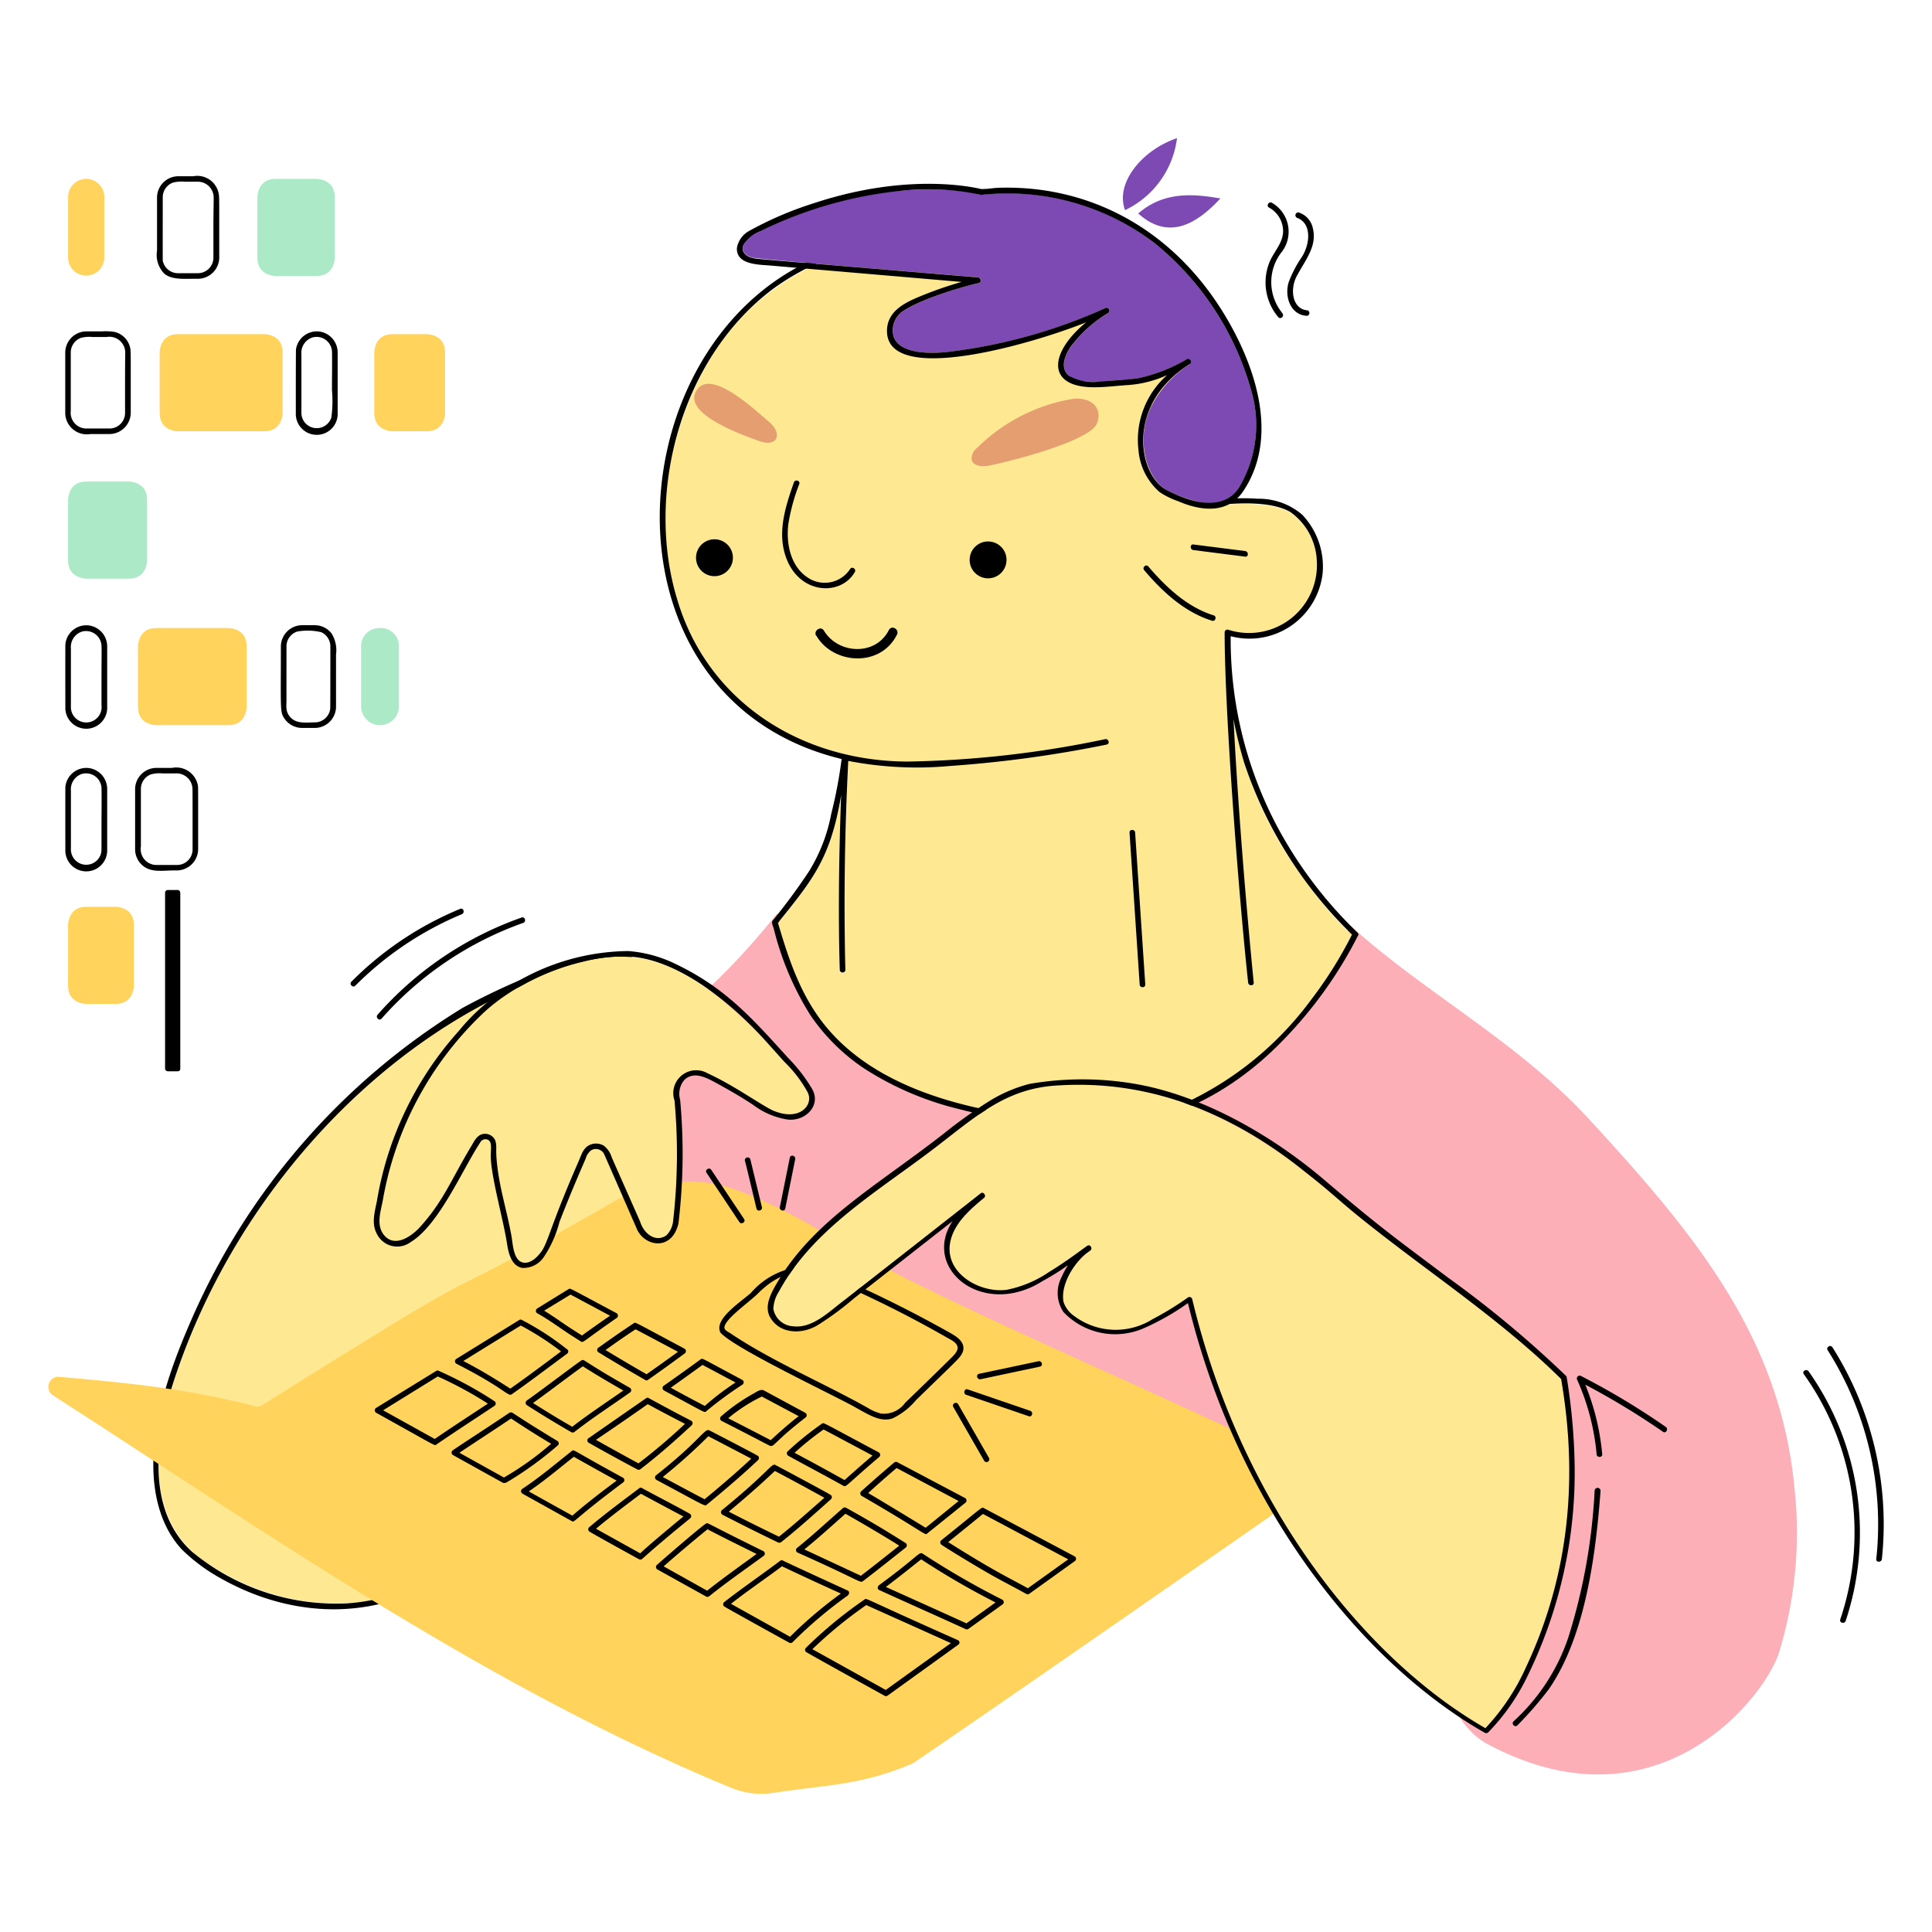 <svg xmlns="http://www.w3.org/2000/svg" viewBox="0 0 400 400" height="400" width="400"><defs></defs><path d="M279.488 191.544c-3 10.676 -25 26.9 -59.306 28.522 -33.852 1.6 -54.536 -14.71 -59.252 -30.962 -6.136 7.62 -14.058 16.36 -22.142 21.814 -15.188 9.748 -18.6 44.568 -18.964 54.658 -0.88 24.086 9.724 41.256 36.348 50.758a99.876 99.876 0 0 0 63.532 1.036c12.884 -4.09 25.332 -10.974 38.87 -10.906a40.11 40.11 0 0 1 37.072 27.336c2.684 8.584 2.698 21.526 11.928 27.076 35.08 19.088 57.548 -8.984 60.712 -18.6A84.8 84.8 0 0 0 371.518 308c-2.986 -31.494 -21 -52.886 -42.416 -76.172 -14.984 -16.316 -34.22 -26.268 -49.614 -40.284z" fill="#fcafb7" stroke-width="1"></path><path d="M270.014 182.082A80.49 80.49 0 0 1 255.4 149.02c0.948 17.87 2.078 34.132 4.186 54.536 0.068 0.75 -1.09 0.736 -1.158 0 -2.118 -21.296 -4.584 -51.2 -4.868 -72.506a0.586 0.586 0 0 1 0.6 -0.578 14.576 14.576 0 0 0 14.104 -3.116 13.65 13.65 0 0 0 4.4 -11.112 13.156 13.156 0 0 0 -5.454 -10.102c-3.724 -2.14 -10.632 -1.98 -14.656 -1.514a0.628 0.628 0 0 1 -0.586 -0.586 23.49 23.49 0 0 0 -0.082 -2.4v-4.88c0 -1.622 0.354 -3.532 0.354 -5.304a25.912 25.912 0 0 0 -4.09 -13.4c-23.492 -36.182 -82.782 -39.784 -102.882 -0.558 -16.428 31.21 -5.71 70.76 29.8 78.76 0.34 0.098 0.624 0.76 0.6 0.968 -0.75 14.6 -1.016 28.528 -0.628 43.75a0.586 0.586 0 0 1 -1.158 0c-0.3 -12.468 -0.128 -25.694 0.286 -36.266 -2.02 12.24 -5.346 16.946 -13.102 26.464 2.39 8.072 4.924 15.754 10.6 22.264 9.918 11.372 26.354 15.974 41.336 17.874 11.848 1.748 21.832 1.8 32.694 -3 14.836 -6.556 27.476 -20.972 34.29 -34.6a82.234 82.234 0 0 1 -9.972 -11.632zm-137.278 18.352a10.912 10.912 0 0 0 -7.254 -1.76c-8.4 0.926 -21.682 6.986 -29.162 11.098a141.234 141.234 0 0 0 -60.166 75.708c-2.822 8.59 -4.826 18.488 -1.814 27.268a20.834 20.834 0 0 0 9.326 11.344 48.556 48.556 0 0 0 19.81 7.472c47.51 6.316 66.908 -63.234 74.494 -110.694 1.204 -7.6 0.892 -15.798 -5.234 -20.436z" fill="#fee992" stroke-width="1"></path><path d="M124.514 197.584c-8.534 1.29 -20.92 6.8 -28.8 11.126a142.234 142.234 0 0 0 -55.886 64.064c-3.8 8.644 -7.226 17.86 -7.962 27.35 -0.558 7.2 0.682 15.174 5.768 20.656a36.69 36.69 0 0 0 8.124 6.026c12.558 7.084 27.344 8.722 40.616 2.6 30.75 -14.248 44.264 -62.464 50.582 -95.9 0.434 -2.308 2.326 -12.954 2.6 -15.844 1.478 -13.956 -6.182 -21.502 -15.042 -20.078zM138 220.858c-4.87 29.292 -12.584 63.48 -29.614 87.678 -8.888 12.676 -21.2 22.4 -36.538 23.422a46.786 46.786 0 0 1 -32.108 -10.702c-9.518 -8.658 -7.668 -23.472 -3.64 -35.692 12.6 -38.128 41.926 -69.416 74.278 -82.4a63.16 63.16 0 0 1 15.052 -4.418 11.028 11.028 0 0 1 11.452 7.064c2.206 4.644 1.944 10.066 1.118 15.048zm143.044 -27.786a88.092 88.092 0 0 1 -16.62 -21.964A82.706 82.706 0 0 1 254.8 131.72a15.238 15.238 0 0 0 19.034 -13 15.6 15.6 0 0 0 -4.228 -12.16 13.816 13.816 0 0 0 -9.256 -3.3 40.974 40.974 0 0 0 -7.212 0.122 82.14 82.14 0 0 1 -0.07 -7.088 26.68 26.68 0 0 0 -1.036 -12.708 39.028 39.028 0 0 0 -7.376 -12.174 71.6 71.6 0 0 0 -9.98 -9.544c-20.2 -15.072 -48.778 -18.4 -70.636 -5.944 -37.226 21.5 -39.162 89.276 10.21 101.222a95 95 0 0 1 -2.154 11.37 34.748 34.748 0 0 1 -4.65 11.958 126.102 126.102 0 0 1 -7.566 10.238c-0.15 0.424 0.19 1.118 0.314 1.542a61.166 61.166 0 0 0 7.6 17.942 41 41 0 0 0 11.2 11.07 64.044 64.044 0 0 0 19.728 8.4 118.924 118.924 0 0 0 29.054 3.8c14.926 -0.568 28.096 -7.824 38.27 -18.514a88.042 88.042 0 0 0 15.08 -21.174 0.492 0.492 0 0 0 -0.082 -0.706zm-9.544 13.852a68.124 68.124 0 0 1 -25.8 21.282c-10.886 4.8 -20.868 4.74 -32.694 3 -14.982 -1.902 -31.42 -6.502 -41.338 -17.874 -5.674 -6.514 -8.228 -14.224 -10.6 -22.264C168.292 182.102 172 177.652 174.154 164.6c-0.564 14.4 -0.566 27.552 -0.286 36.266a0.588 0.588 0 0 0 1.16 0c-0.36 -15 -0.122 -29.028 0.6 -43.326a74.618 74.618 0 0 0 21.044 1.048 247.09 247.09 0 0 0 32.448 -4.432c0.736 -0.15 0.422 -1.268 -0.314 -1.118a214.684 214.684 0 0 1 -40.928 4.636c-21.932 -0.09 -41.482 -12.294 -47.746 -33.84 -6.566 -21.884 0.866 -49.782 19.988 -64.078 26.656 -19.244 69.066 -11 88 18.188a25.906 25.906 0 0 1 4.09 13.4c0 1.772 -0.314 3.53 -0.354 5.304 -0.026 1.128 -0.034 6.152 0.08 7.28a0.588 0.588 0 0 0 0.588 0.586c4.346 -0.434 10.892 -0.684 14.656 1.514a13.066 13.066 0 0 1 5.452 10.102 14.064 14.064 0 0 1 -18.35 14.248 0.584 0.584 0 0 0 -0.736 0.558c0 16.538 2.89 54.084 4.866 72.504 0.07 0.736 1.228 0.75 1.16 0 -1.702 -17.2 -3.284 -37 -4.186 -54.534a88.314 88.314 0 0 0 2.2 8.984 88.508 88.508 0 0 0 22.332 35.6 85.088 85.088 0 0 1 -8.418 13.434z" fill="#000000" stroke-width="1"></path><path d="M144.118 81c-2.54 4.496 8.264 8.616 13.13 10.334 3.846 1.346 4.832 -1.682 1.882 -4.062 -4.076 -3.544 -12.33 -11.018 -15.012 -6.272zm77.904 1.6a36.578 36.578 0 0 0 -19.672 10.09 2.834 2.834 0 0 0 -1.188 2.468c0.342 1.444 2.374 1.512 3.832 1.2 7.104 -1.514 20.56 -5.358 22.032 -8.536 1.39 -2.934 -0.708 -5.742 -5.004 -5.222z" fill="#e59e70" stroke-width="1"></path><path d="M169.014 131.61c3.4 5.906 13.224 6.702 16.688 -0.2 0.572 -1.106 -1.09 -2.074 -1.664 -0.982 -2.662 5.37 -10.4 5.09 -13.428 0.19 -0.546 -1.118 -2.222 -0.136 -1.664 0.982z" fill="#000000" stroke-width="1"></path><path d="M10.944 288.876a2.088 2.088 0 0 1 1.118 -3.832c14.07 1.228 27 2.482 41.216 6.232l0.722 -0.178c49.23 -30.848 34.366 -20.77 58.026 -33.744l15.692 -8.93a30 30 0 0 1 25.564 -1.758 109.216 109.216 0 0 1 15.938 7.8l16.66 9.38c23.2 11.658 51.14 23.478 75.68 35.216a8.934 8.934 0 0 1 1.064 15.12c-20.45 14.2 -56.69 39.4 -73.622 50.908 -10.744 4.582 -17.724 4.4 -28.85 6.108a16.334 16.334 0 0 1 -8.752 -1.036c-50.2 -20.752 -94.564 -51.714 -140.456 -81.286z" fill="#ffd35c" stroke-width="1"></path><path d="M258.942 80.484a59.98 59.98 0 0 0 -19.918 -30.172 50.016 50.016 0 0 0 -34.726 -10.112 3.854 3.854 0 0 1 -2.222 -0.122c-11.022 -2.252 -28.384 -0.356 -44.528 7.73A7.334 7.334 0 0 0 154 50.544c-0.736 1.458 0.45 2.468 1.786 2.8 2.742 0.508 47.74 4.104 46.736 4.104a0.586 0.586 0 0 1 0.15 1.146c-4.266 1 -12.364 3.48 -15.896 5.97a4.84 4.84 0 0 0 -1.756 5.036c1.126 3.76 7.9 3.718 11.644 3.218a111.036 111.036 0 0 0 32.258 -9.04 0.586 0.586 0 0 1 0.586 1 27.43 27.43 0 0 0 -7.826 7.034c-1.172 1.704 -2.304 4.458 -0.286 6.026 2.154 1.71 6.364 1.2 10.224 0.86 1.242 -0.11 2.578 -0.136 3.846 -0.342a33.498 33.498 0 0 0 10.28 -3.98 0.586 0.586 0 0 1 0.586 1 22.822 22.822 0 0 0 -7.948 8.726c-3.468 6.984 -0.902 15.066 3.108 17.33a26.2 26.2 0 0 0 7.54 2.63 7.234 7.234 0 0 0 7.6 -3.176 25.628 25.628 0 0 0 2.31 -20.402z" fill="#7d4ab4" stroke-width="1"></path><path d="M254.636 67.054c-10.734 -19.108 -28.258 -28.378 -46.642 -28.2 -2.6 0 -2.878 0.276 -4.812 0.286 -0.246 0 -14.294 -3.852 -34.848 2.986a72.306 72.306 0 0 0 -13.376 5.766 4.984 4.984 0 0 0 -2.386 3.436c-0.2 3.49 4.526 3.45 6.818 3.64l39.688 3.4a81.22 81.22 0 0 0 -7.772 2.658c-3.354 1.364 -7.512 3.026 -7.662 7.266 -0.4 11.846 30.172 2.888 41.214 -1.554 -7.512 6.188 -8.266 13.138 1.038 13.43 2.63 0.082 5.248 -0.314 7.88 -0.464a23.444 23.444 0 0 0 7.866 -2.046 17.9 17.9 0 0 0 -5.93 15.57 12.906 12.906 0 0 0 4.376 8.658 16.784 16.784 0 0 0 3.83 1.882c5.23 2.264 10.6 2.472 13.622 -2.29 6.938 -10.62 2.81 -24.25 -2.904 -34.424zM241.4 101.384c-5.734 -3.2 -8.412 -17.6 4.908 -26.014a0.586 0.586 0 0 0 -0.586 -1 33.51 33.51 0 0 1 -10.28 3.98c-0.73 0.11 -6.242 0.57 -7.6 0.614a10.188 10.188 0 0 1 -6.476 -1.132c-2.018 -1.568 -0.872 -4.322 0.286 -6.026a27.4 27.4 0 0 1 7.826 -7.034 0.586 0.586 0 0 0 -0.586 -1 111.052 111.052 0 0 1 -32.258 9.04c-3.814 0.508 -10.52 0.53 -11.642 -3.218a4.842 4.842 0 0 1 1.744 -5.032c3.524 -2.49 11.652 -4.966 15.898 -5.972 0.668 -0.162 0.464 -1.09 -0.15 -1.144C152.1 53.2 157.46 53.708 155.762 53.4c-1.362 -0.326 -2.508 -1.362 -1.786 -2.8a7.346 7.346 0 0 1 3.572 -2.782 84.96 84.96 0 0 1 28.032 -8.2 51.776 51.776 0 0 1 17.546 0.736 50.2 50.2 0 0 1 35.94 10 59.988 59.988 0 0 1 19.89 30.186 25.416 25.416 0 0 1 -2.412 20.4c-3.32 5.01 -9.848 3.236 -15.144 0.444zm-6.384 71.004c0 -0.736 -1.214 -0.75 -1.158 0l2.098 31.44c0 0.736 1.214 0.75 1.16 0zm12.066 -58.502 10.716 1.364c0.736 0.094 0.736 -1.064 0 -1.16l-10.716 -1.362c-0.736 -0.096 -0.736 1.072 0 1.158z" fill="#000000" stroke-width="1"></path><path d="M232.93 43.508c-2.1 -5.6 3.504 -12.46 10.756 -14.902a19.12 19.12 0 0 1 -10.756 14.902zm2.726 0.692c5.29 -4.6 11.426 -4.09 17.016 -3.108 -4.472 4.776 -10.39 9.056 -17.016 3.108z" fill="#7d4ab4" stroke-width="1"></path><path d="M344.89 295.434a153.334 153.334 0 0 0 -17.56 -10.552 0.586 0.586 0 0 0 -0.79 0.8 48.308 48.308 0 0 1 4.022 15.4c0 0.736 1.226 0.75 1.158 0a49.876 49.876 0 0 0 -3.504 -14.4 157.698 157.698 0 0 1 16.102 9.762c0.6 0.422 1.174 -0.59 0.572 -1.01z" fill="#000000" stroke-width="1"></path><path d="M166.848 229.282a2.848 2.848 0 0 0 0.298 -3.176 26.27 26.27 0 0 0 -4.744 -6.19 93.708 93.708 0 0 0 -14.914 -14.438c-9.038 -6.62 -16.66 -9.022 -26.9 -6.34a47.898 47.898 0 0 0 -17.248 7.962 40.984 40.984 0 0 0 -7.526 7.172 67.688 67.688 0 0 0 -15.242 28.468c-0.504 1.962 -0.94 3.954 -1.364 5.944s-1.362 4.772 0.07 6.816c2.086 2.946 5.452 0.874 7.334 -1.05 5.2 -5.6 6.89 -10.45 10.948 -17.11 0.628 -1.036 1.214 -2.358 2.564 -2.522a2.316 2.316 0 0 1 2.358 1.282c0.586 1.77 -0.29 2.92 1.172 9.788 0.696 3.4 1.6 6.736 2.222 10.144 0.286 1.568 0.356 5.222 2.578 5.454 1.6 0.176 3.068 -1.46 3.844 -2.646a15.652 15.652 0 0 0 1.458 -3.422c1.63 -4.6 4.47 -11.424 6.108 -15.106 0.52 -1.2 0.9 -2.562 2.182 -3.176a3.128 3.128 0 0 1 2.918 0.122 4.626 4.626 0 0 1 1.664 2.414l5.876 13.292c0.784 2.576 3.236 4.44 5.466 2.878a4.902 4.902 0 0 0 1.364 -2.822 122.14 122.14 0 0 0 0.314 -25.074 4.732 4.732 0 0 1 6.872 -5.63c6.274 2.87 10.15 6.102 13.292 7.648 2.222 0.9 5.3 1.462 7.036 -0.682z" fill="#fee992" stroke-width="1"></path><path d="M168.046 225.302a32.866 32.866 0 0 0 -4.826 -6.218c-7.618 -8.416 -13.114 -14.634 -23.504 -19.578a26.778 26.778 0 0 0 -9.64 -2.6 46.652 46.652 0 0 0 -27.526 9.34 41.27 41.27 0 0 0 -7.58 7.226 69.77 69.77 0 0 0 -16.934 35.188c-0.45 2.264 -1.186 4.676 0 6.816a4.676 4.676 0 0 0 6.98 1.692c5.9 -3.57 10.762 -15.13 14.384 -20.588a1.228 1.228 0 0 1 1.24 -0.708c1.358 0.19 0.968 1.836 0.968 3.422 0 4.2 2.636 13.294 3.4 18.4 0.286 1.84 0.926 4.4 3.094 4.812a5.062 5.062 0 0 0 4.4 -2.126 23.326 23.326 0 0 0 3.312 -7.336c2.362 -6.164 5.5 -13.288 5.414 -13.088a3.458 3.458 0 0 1 1.144 -1.786 1.922 1.922 0 0 1 2.632 0.628c0.232 0.44 6.826 15.6 6.748 15.4 1.464 3.86 7.314 5.03 8.712 -0.886a121.486 121.486 0 0 0 0.356 -25.578 4.472 4.472 0 0 1 0.818 -4.09c2.086 -2.1 4.948 -0.34 7.062 0.8 2.468 1.364 4.854 2.728 7.212 4.296a15.988 15.988 0 0 0 7 3.026c3.702 0.56 7.336 -2.892 5.134 -6.464zm-21.514 -3.068a4.736 4.736 0 0 0 -6.872 5.63 122.264 122.264 0 0 1 -0.312 25.074 4.914 4.914 0 0 1 -1.364 2.822c-2.224 1.556 -4.678 -0.292 -5.468 -2.878L126.64 239.6a4.6 4.6 0 0 0 -1.662 -2.414 3.128 3.128 0 0 0 -2.918 -0.122c-1.282 0.6 -1.664 1.964 -2.182 3.176 -5.63 12.878 -6.178 16.152 -7.554 18.542 -0.776 1.186 -2.248 2.822 -3.844 2.646 -2.222 -0.246 -2.29 -3.914 -2.576 -5.454 -1 -5.588 -2.482 -9.83 -3.04 -15.378 -0.298 -3.038 0.098 -3.188 -0.356 -4.554a2.316 2.316 0 0 0 -2.358 -1.282c-1.364 0.164 -1.936 1.472 -2.564 2.522 -4.168 6.892 -5.8 11.568 -10.948 17.11 -1.922 1.922 -5.248 4 -7.334 1.05 -1.364 -1.99 -0.504 -4.6 -0.068 -6.816a69.916 69.916 0 0 1 20.314 -38.4c7.434 -7.282 20.518 -12.714 31.058 -12.162 10.308 0.8 21.252 9.978 28.14 17.71 1.24 1.364 2.44 2.726 3.682 4.09a26.324 26.324 0 0 1 4.744 6.19c1.444 2.6 -1.564 6.358 -7.308 3.79 -2.786 -1.388 -7.96 -5.152 -13.334 -7.61zm2.726 -110.338a3.818 3.818 0 1 0 2.482 3.572 3.812 3.812 0 0 0 -2.482 -3.572zm56.69 0.464a3.816 3.816 0 1 0 2.44 3.626 3.812 3.812 0 0 0 -2.44 -3.626zM196.6 275.896a257.006 257.006 0 0 0 -19.21 -9.774c-3.94 -1.8 -8.316 -4.228 -12.788 -3.682a15.782 15.782 0 0 0 -9.148 5.262c-2.574 2.212 -7.616 5.468 -6.314 8.168 2.546 3.036 21.496 12.05 27.254 15.12 3.35 1.83 5.85 3.6 8.468 2.644a14.586 14.586 0 0 0 4.784 -3.748c9.132 -8.912 9.074 -8.652 9.694 -10 0.66 -1.998 -1.286 -3.172 -2.74 -3.99zm0.532 5.058c-1.6 1.59 -8.086 7.908 -9.722 9.476a5.432 5.432 0 0 1 -5 2.236 10.182 10.182 0 0 1 -2.822 -1.226c-8.484 -4.786 -20.016 -9.746 -28.372 -15.4 -0.368 -0.246 -1.062 -0.532 -1.2 -1 -0.462 -1.56 4.876 -5.264 6.8 -7.13 4.874 -4.914 9.56 -5.714 15.788 -2.728a236.51 236.51 0 0 1 23.504 11.78c0.724 0.41 1.718 0.846 2.074 1.664s-0.466 1.746 -1.054 2.328zM251.268 127.4c-5.458 -1.694 -9.886 -5.85 -13.526 -10.13 -0.49 -0.574 -1.362 0.258 -0.818 0.818 3.776 4.444 8.344 8.67 14.03 10.43 0.708 0.216 1.022 -0.902 0.314 -1.118z" fill="#000000" stroke-width="1"></path><path d="M281.718 252.2c-9.012 -7.266 -18.266 -16.932 -36.306 -23.79 -10.058 -3.558 -24.946 -5.51 -34.834 -1.95 -6.692 2.682 -10.738 6.47 -18.2 12.106 -11.076 8.364 -24.38 16.252 -31.14 28.904a6.92 6.92 0 0 0 -1.118 3.586 4.334 4.334 0 0 0 4.08 3.544c3.75 0.492 7.076 -2.726 9.83 -4.812 5.114 -3.94 29.014 -22.714 29.014 -22.714 0.53 -0.4 1.2 0.49 0.708 0.914 -2.876 2.4 -6.19 5.22 -7 9.066 -1.364 6.448 6.012 10.716 11.63 10 5.568 -1.092 9.278 -3.762 15.782 -8.434a10.85 10.85 0 0 1 0.954 -0.694c0.64 -0.41 1.172 0.572 0.586 1l-0.9 0.654c-2.778 2.344 -5.25 6.62 -4.622 9.98a5.694 5.694 0 0 0 2.2 2.904 14.334 14.334 0 0 0 16.21 0.682 62.866 62.866 0 0 0 7.4 -4.54 0.588 0.588 0 0 1 0.8 0.228A172.228 172.228 0 0 0 254.144 292c10.6 26.73 30.384 52.6 53.4 65.81a45.654 45.654 0 0 0 8.548 -12.952c8.186 -17.574 10.906 -37.484 7.172 -59.32 -13.844 -13.432 -27.028 -21.638 -41.546 -33.338z" fill="#fee992" stroke-width="1"></path><path d="M326 302.632a124.84 124.84 0 0 0 -1.664 -17.668 222.324 222.324 0 0 0 -24.424 -20.364c-11.58 -8.694 -13.902 -10.306 -24.99 -19.686 -10.384 -9 -24.178 -17.256 -38.024 -20.152a64.146 64.146 0 0 0 -23.752 -0.354 30.122 30.122 0 0 0 -8.274 3.53 98.316 98.316 0 0 0 -9.544 6.818c-14.252 11.102 -27.332 18.2 -34.848 31.534 -1.036 1.856 -2.1 4.09 -1.186 6.15 1.9 3.82 6.844 4 10.28 1.744a63.928 63.928 0 0 0 7.334 -5.452l20.314 -15.912c-6.524 9.874 6.318 20.164 18.542 12.462 6.902 -3.8 5.6 -4.508 4.078 -0.968a7.04 7.04 0 0 0 0.368 7.362 14.774 14.774 0 0 0 16.742 3.258 51.372 51.372 0 0 0 9 -5.14c10.22 42.158 35.812 74.344 61.462 88.962a0.6 0.6 0 0 0 0.708 -0.096 43.82 43.82 0 0 0 8.18 -11.752A95.8 95.8 0 0 0 326 302.632zm-9.912 42.224a45.654 45.654 0 0 1 -8.548 12.952c-24.87 -14.266 -50.508 -46.158 -60.712 -88.864a0.588 0.588 0 0 0 -0.828 -0.344 62.866 62.866 0 0 1 -7.4 4.54 14.334 14.334 0 0 1 -16.21 -0.682 5.694 5.694 0 0 1 -2.2 -2.904c-0.632 -3.376 1.86 -7.654 4.622 -9.98l0.9 -0.654c0.6 -0.422 0 -1.362 -0.586 -1 -0.76 0.496 -4.054 3.078 -7.894 5.412a23.676 23.676 0 0 1 -8.842 3.716c-5.618 0.722 -13 -3.532 -11.63 -10 0.818 -3.846 4.09 -6.668 7 -9.066 0.504 -0.424 -0.178 -1.364 -0.708 -0.914 0 0 -23.9 18.76 -29.014 22.714 -2.726 2.126 -6.08 5.29 -9.83 4.812a4.4 4.4 0 0 1 -4.09 -3.558 6.914 6.914 0 0 1 1.118 -3.586c6.858 -12.66 19.656 -20.256 31.14 -28.904 9.428 -7.098 15.624 -13.374 27.064 -13.838 18.87 -1.102 35.842 5.864 50.784 17.928 8.61 6.726 5.844 5.544 23.52 18.816 9.756 7.3 20.788 15.416 29.468 24.056 3.522 20.38 1.714 40.392 -7.116 59.348z" fill="#000000" stroke-width="1"></path><path d="M330.152 308.6a121.432 121.432 0 0 1 -5.454 30.432 41.236 41.236 0 0 1 -11.342 17.354c-0.518 0.546 0.3 1.364 0.818 0.818a75.576 75.576 0 0 0 6.49 -7.47c7.734 -11.2 9.756 -28.45 10.716 -41.092a0.616 0.616 0 0 0 -1.228 -0.042zM146.26 242.78l6.816 10.226c0.4 0.612 1.364 0 1 -0.586l-6.82 -10.22c-0.41 -0.62 -1.364 0 -0.996 0.58zm10.362 7.444c0.176 0.722 1.294 0.422 1.118 -0.314l-2.386 -9.856a0.58 0.58 0 0 0 -1.118 0.312c0 -0.204 2.434 10.058 2.386 9.858zm6.898 -10.538 -2.058 10.224c-0.15 0.724 0.968 1.036 1.118 0.314L164.638 240c0.15 -0.724 -0.968 -1.038 -1.118 -0.314zm33.812 51.548 6.462 11.262a0.588 0.588 0 0 0 1 -0.586l-6.462 -11.262a0.588 0.588 0 0 0 -1 0.586zm2.712 -2.454 12.952 4.432c0.71 0.246 1 -0.872 0.314 -1.118l-12.952 -4.432c-0.708 -0.244 -1.008 0.874 -0.314 1.118zm2.986 -3.23 12.272 -2.6c0.736 -0.15 0.422 -1.268 -0.314 -1.118l-12.272 2.6c-0.736 0.15 -0.422 1.268 0.314 1.118zm170.424 -1.05a56.36 56.36 0 0 1 7.552 50.786c-0.246 0.708 0.872 1 1.118 0.314a57.89 57.89 0 0 0 -7.676 -51.686c-0.436 -0.6 -1.424 -0.006 -0.994 0.586z" fill="#000000" stroke-width="1"></path><path d="M378.388 279.524a67.416 67.416 0 0 1 10.076 43.26c-0.082 0.736 1.078 0.736 1.158 0a68.528 68.528 0 0 0 -10.238 -43.846c-0.396 -0.628 -1.364 0 -0.996 0.586zm-299.398 -68.62a70.56 70.56 0 0 1 29.326 -19.824c0.696 -0.244 0.4 -1.362 -0.314 -1.118a71.29 71.29 0 0 0 -29.83 20.124c-0.49 0.56 0.33 1.366 0.818 0.818zm16.62 -21.624c0.682 -0.286 0.382 -1.362 -0.314 -1.118a68.622 68.622 0 0 0 -22.536 15.08c-0.532 0.532 0.3 1.364 0.818 0.818a68.218 68.218 0 0 1 22.032 -14.78zm169.892 -124.448a10.112 10.112 0 0 1 -0.356 -12.38 6.912 6.912 0 0 0 -1.812 -10.47c-0.656 -0.356 -1.242 0.654 -0.586 1a5.572 5.572 0 0 1 2.904 4.84c0 2.4 -1.8 4.172 -2.728 6.244a11.14 11.14 0 0 0 1.732 11.6c0.49 0.572 1.364 -0.26 0.818 -0.818zm5.18 -0.572c-3.274 -0.29 -3.726 -4.738 -1.964 -7.514 1.6 -3.012 4 -5.82 3.096 -9.474a4.324 4.324 0 0 0 -2.946 -3.286 0.586 0.586 0 0 0 -0.314 1.118c3.114 1.154 2.688 5.53 0.914 8.2a24.116 24.116 0 0 0 -2.658 5.126c-0.944 3.056 0.46 6.852 3.8 6.954a0.588 0.588 0 0 0 0 -1.16zM164.366 99.884c-1.714 4.878 -3.464 10.226 -1.692 15.338 2.718 7.936 11.424 8.27 14.316 3.2 0.354 -0.654 -0.654 -1.24 -1 -0.586a6.278 6.278 0 0 1 -8.874 1.664c-3.504 -2.372 -4.378 -7.076 -3.9 -11a40.654 40.654 0 0 1 2.268 -8.3c0.244 -0.712 -0.874 -1.012 -1.118 -0.316z" fill="#000000" stroke-width="1"></path><path d="M17.844 37.032a3.748 3.748 0 0 1 3.756 3.75V53.4a3.75 3.75 0 0 1 -7.498 0v-12.618a3.748 3.748 0 0 1 3.742 -3.75z" fill="#ffd35c" stroke-width="1"></path><path d="M45.316 40.318a4.506 4.506 0 0 0 -5.304 -3.83H37.04a4.43 4.43 0 0 0 -4.528 4.334v11.058a5.542 5.542 0 0 0 1.528 4.8c1.526 1.268 4.09 1.036 6.216 1.036h0.8a4.432 4.432 0 0 0 4.336 -4.62c-0.008 -12.114 0.02 -11.918 -0.076 -12.778zm-1.132 5.618V53.4a3.218 3.218 0 0 1 -3.164 3.164h-4.2a3.216 3.216 0 0 1 -3.122 -2.59c-0.018 -0.2 0 -14.054 0 -13.17a3.23 3.23 0 0 1 2.072 -2.986 7.17 7.17 0 0 1 2.468 -0.2h2.644a3.298 3.298 0 0 1 3.36 3.236c0.008 0.222 -0.056 4.862 -0.058 5.082z" fill="#000000" stroke-width="1"></path><path d="M57.042 37.032h8.52s3.75 0 3.75 3.75v12.61s0 3.75 -3.75 3.75h-8.52s-3.75 0 -3.75 -3.75v-12.61s0 -3.75 3.75 -3.75" fill="#aceac7" stroke-width="1"></path><path d="M26.868 71.704a4.31 4.31 0 0 0 -3.176 -2.986 11.946 11.946 0 0 0 -2.618 -0.11h-3.04a4.418 4.418 0 0 0 -4.526 4.308v12.722a4.466 4.466 0 0 0 5.2 4.226h4.022a4.446 4.446 0 0 0 4.34 -4.548c-0.006 -13.116 0.058 -12.686 -0.202 -13.612zm-0.974 13.838a3.224 3.224 0 0 1 -3.17 3.176H17.952a3.252 3.252 0 0 1 -3.3 -3.64v-12.134a3.236 3.236 0 0 1 2.074 -2.986 6.786 6.786 0 0 1 2.358 -0.19h3a3.292 3.292 0 0 1 3.844 3.34c-0.052 2.892 -0.036 12.636 -0.034 12.434z" fill="#000000" stroke-width="1"></path><path d="M36.808 69.18h17.954s3.75 0 3.75 3.75v12.61s0 3.75 -3.75 3.75h-17.954s-3.75 0 -3.75 -3.75v-12.61s0 -3.75 3.75 -3.75" fill="#ffd35c" stroke-width="1"></path><path d="M66.27 68.662a4.362 4.362 0 0 0 -4.988 3.666c-0.044 0.288 -0.042 13.282 -0.03 13.078a4.336 4.336 0 1 0 8.658 0.094v-12.46a4.382 4.382 0 0 0 -3.64 -4.378zm2.46 12.122a25.036 25.036 0 0 1 -0.128 5.658 3.178 3.178 0 0 1 -6.2 -1.118V73.34a3.34 3.34 0 0 1 2.25 -3.464 3.2 3.2 0 0 1 4.09 3.082c0.036 2.618 -0.012 5.242 -0.012 7.826z" fill="#000000" stroke-width="1"></path><path d="M81.242 69.18h7.156s3.75 0 3.75 3.75v12.61s0 3.75 -3.75 3.75h-7.156s-3.75 0 -3.75 -3.75v-12.61s0 -3.75 3.75 -3.75" fill="#ffd35c" stroke-width="1"></path><path d="M17.844 99.694h8.86s3.75 0 3.75 3.75v12.61s0 3.75 -3.75 3.75h-8.86s-3.75 0 -3.75 -3.75v-12.61s0 -3.75 3.75 -3.75" fill="#aceac7" stroke-width="1"></path><path d="M18.552 129.51a4.362 4.362 0 0 0 -5.018 3.9c-0.018 0.2 -0.012 13.042 0 12.842a4.336 4.336 0 1 0 8.658 0.096v-12.462a4.382 4.382 0 0 0 -3.64 -4.376zm2.46 12.12v4.35a3.182 3.182 0 1 1 -6.332 0.246v-11.984a3.342 3.342 0 0 1 2.25 -3.464 3.2 3.2 0 0 1 3.966 2.2c0.224 0.774 0.116 1.334 0.116 8.652z" fill="#000000" stroke-width="1"></path><path d="M32.322 130.028h14.996s3.75 0 3.75 3.75v12.61s0 3.75 -3.75 3.75h-14.996s-3.75 0 -3.75 -3.75v-12.61s0 -3.75 3.75 -3.75" fill="#ffd35c" stroke-width="1"></path><path d="M18.552 159.042a4.36 4.36 0 0 0 -5.018 3.898c-0.018 0.2 -0.012 13.044 0 12.844a4.336 4.336 0 1 0 8.658 0.096v-12.462a4.38 4.38 0 0 0 -3.64 -4.376zm2.46 12.134c0 5.282 0.034 5 -0.13 5.644a3.176 3.176 0 0 1 -6.2 -1.118v-12a3.34 3.34 0 0 1 2.25 -3.462 3.2 3.2 0 0 1 4.09 3.08c0.038 2.648 -0.01 5.252 -0.01 7.856z" fill="#000000" stroke-width="1"></path><path d="M17.844 187.74h6.134s3.75 0 3.75 3.75v12.61s0 3.75 -3.75 3.75H17.844s-3.75 0 -3.75 -3.75v-12.61s0 -3.75 3.75 -3.75" fill="#ffd35c" stroke-width="1"></path><path d="M40.98 162.682a4.55 4.55 0 0 0 -5.38 -3.696h-3.088a4.43 4.43 0 0 0 -4.538 4.322v12.558a4.4 4.4 0 0 0 1.718 3.462c1.704 1.364 4.214 0.886 6.232 0.886h0.762a4.442 4.442 0 0 0 4.338 -4.548c-0.002 -11.958 0.018 -12.356 -0.044 -12.984zm-1.106 13.238a3.216 3.216 0 0 1 -3.162 3.164h-4.364a3.268 3.268 0 0 1 -3.176 -3.818v-11.958a3.226 3.226 0 0 1 2.072 -2.984 7 7 0 0 1 2.428 -0.2H36.4a3.298 3.298 0 0 1 3.45 3.14c0.042 0.92 0.016 13.146 0.024 12.656zm28.782 -44.76a4.4 4.4 0 0 0 -3.448 -1.718h-2.456a4.43 4.43 0 0 0 -4.6 4.364c0 13.3 -0.226 13.624 0.8 15.052a4.434 4.434 0 0 0 3.612 1.854h2.672a4.42 4.42 0 0 0 4.336 -4.498v-10.69a6.628 6.628 0 0 0 -0.916 -4.364zm-0.286 15.6a3.218 3.218 0 0 1 -3.15 2.8c-1.6 0 -3.626 0.342 -4.908 -0.872s-1 -2.426 -1 -3.8v-11.11a3.21 3.21 0 0 1 2.248 -3.026 12.312 12.312 0 0 1 4.95 0.136A3.232 3.232 0 0 1 68.4 133.8s0 12.558 -0.03 12.958z" fill="#000000" stroke-width="1"></path><path d="M78.514 130.028a3.772 3.772 0 0 1 4.086 3.75v12.612a3.924 3.924 0 0 1 -7.84 0v-12.612a3.75 3.75 0 0 1 3.754 -3.75z" fill="#aceac7" stroke-width="1"></path><path d="M36.8 184.264h-2.038a0.586 0.586 0 0 0 -0.586 0.586v36.362a0.588 0.588 0 0 0 0.586 0.586c2.14 0 2.2 0.052 2.414 -0.136a0.542 0.542 0 0 0 0.15 -0.368V184.85a0.586 0.586 0 0 0 -0.526 -0.586zm81.32 92.11 2.14 1.364c0.544 0.322 0.252 0.1 7.4 -4.854a0.588 0.588 0 0 0 0 -1c-10.114 -5.384 -9.494 -5.126 -9.818 -5.044 -0.2 0.086 -7.036 4.328 -6.612 4.062a0.588 0.588 0 0 0 0 1c2.432 1.336 4.6 2.986 6.89 4.472zm0 -8.344 8.18 4.376q-2.918 2 -5.8 4.09c-4.156 -2.574 -4.4 -2.984 -7.84 -5.14zm-23.682 14.288c10.112 5.158 10.68 6.854 11.494 6.368 3.884 -2.728 7.648 -5.59 11.452 -8.4a0.584 0.584 0 0 0 0.186 -0.8 57.906 57.906 0 0 0 -9.512 -6.2 0.5 0.5 0 0 0 -0.546 0l-13.034 8.056a0.588 0.588 0 0 0 -0.04 0.976zm13.388 -7.88a60.866 60.866 0 0 1 8.33 5.358c-3.476 2.6 -6.94 5.2 -10.498 7.704 -3.162 -2.032 -6.38 -4 -9.734 -5.714 11.076 -6.86 12.102 -7.468 11.902 -7.348zm-5.466 15.652a80.384 80.384 0 0 0 -11.494 -6.258 0.5 0.5 0 0 0 -0.546 0l-12.448 7.662a0.588 0.588 0 0 0 0 1c12.916 7.184 12.044 6.838 12.448 6.6 3.968 -2.726 8.03 -5.344 12.04 -8.016a0.588 0.588 0 0 0 0 -0.988zm-23.042 1.894 11.316 -7a79.896 79.896 0 0 1 10.376 5.618c-3.668 2.44 -7.362 4.812 -11 7.322zm44.692 -11.942q4.728 2.89 9.542 5.644a0.48 0.48 0 0 0 0.614 0 354.942 354.942 0 0 0 7.568 -5.454 0.588 0.588 0 0 0 0 -1c-10.772 -5.734 -10.102 -5.506 -10.5 -5.276 -2.454 1.61 -4.852 3.3 -7.238 5a0.588 0.588 0 0 0 0.014 1.086zm16.36 -0.164q-3.23 2.346 -6.504 4.648 -4.282 -2.454 -8.494 -5.016a185.668 185.668 0 0 1 6.218 -4.296zm-9.926 7.472c-9.498 -5.376 -9.434 -5.934 -9.924 -5.754 -0.254 0 -7.372 5.472 -11.412 8.344a0.586 0.586 0 0 0 0 1c3.012 1.936 6.066 3.778 9.176 5.578a0.6 0.6 0 0 0 0.708 -0.096c3.696 -2.89 7.676 -5.454 11.52 -8.18a0.586 0.586 0 0 0 -0.068 -0.892zm-11.97 8.05a215.036 215.036 0 0 1 -8.112 -4.922c3.476 -2.496 6.818 -5.072 10.308 -7.6 2.726 1.744 5.562 3.4 8.384 5.018 -3.532 2.466 -7.158 4.852 -10.58 7.504zm-3.062 2.942c-8.286 -5.018 -9.2 -5.864 -9.508 -5.92h-0.328c-3.898 2.644 -7.88 5.18 -11.8 7.824a0.586 0.586 0 0 0 0 1s10.104 5.63 10.334 5.74c0.45 0.19 0.832 -0.11 1.226 -0.34a72.326 72.326 0 0 0 10.254 -7.486 0.588 0.588 0 0 0 -0.178 -0.818zm-11.076 7.562 -9.216 -5.126c3.544 -2.386 7.144 -4.69 10.688 -7.088 2.728 1.786 5.454 3.558 8.304 5.22a61.526 61.526 0 0 1 -9.776 6.994zm31.548 0.478c10.4 5.568 10.03 5.542 10.484 5.112 3.628 -2.972 7.186 -6 10.6 -9.216a0.588 0.588 0 0 0 -0.012 -0.83c-0.2 -0.2 -10.292 -5.416 -10.09 -5.306 -0.97 -0.53 -1.752 1.988 -11.084 9.34a0.586 0.586 0 0 0 0.102 0.9zm10.772 -9.026L155.544 302c-3.122 2.916 -6.366 5.684 -9.666 8.4 -2.904 -1.5 -5.78 -3.068 -8.658 -4.6a114.934 114.934 0 0 0 9.436 -8.444zm2.836 -3.122c10.572 5.388 9.876 5.2 10.2 5.126 0.614 0.052 1.146 -1.292 7.048 -5.848a0.588 0.588 0 0 0 0 -1c-9.324 -5.026 -8.484 -4.6 -8.684 -4.676 -0.656 -0.272 -1.542 0.422 -2.114 0.722a38.428 38.428 0 0 0 -6.572 4.622 0.586 0.586 0 0 0 0.122 1.054zm8.18 -5.126 7.676 4.09c-2 1.568 -3.914 3.244 -5.782 4.976q-4.39 -2.288 -8.8 -4.54a34.098 34.098 0 0 1 6.968 -4.5zM142.81 313.4c-3.25 -1.818 -6.572 -3.504 -9.844 -5.276a0.446 0.446 0 0 0 -0.612 0c-3.504 2.644 -7.036 5.248 -10.4 8.098a0.584 0.584 0 0 0 0.012 0.828c0.2 0.2 11 6.148 10.322 5.77a0.6 0.6 0 0 0 0.71 -0.094c3.218 -2.904 6.572 -5.658 9.926 -8.4a0.586 0.586 0 0 0 -0.114 -0.926zm-10.294 8.18 -9.12 -5.072c3.012 -2.522 6.162 -4.868 9.298 -7.24q4.378 2.372 8.8 4.704c-9.544 7.86 -8.978 7.798 -8.978 7.598zM163.2 301.4c3.8 2.1 7.646 4.104 11.426 6.23 0.6 0.3 0.53 -0.132 7.444 -6.012a0.588 0.588 0 0 0 -0.122 -0.914c-12.16 -6.488 -11.356 -6.188 -11.754 -5.958a64.4 64.4 0 0 0 -7.088 5.712 0.588 0.588 0 0 0 0.094 0.942zm17.452 -0.042q-2.934 2.512 -5.8 5.072 -5.138 -2.878 -10.348 -5.644a60.298 60.298 0 0 1 6.012 -4.826c5.346 2.84 10.404 5.546 10.142 5.404zM149.56 313.6q5.712 2.946 11.506 5.74a0.62 0.62 0 0 0 0.71 -0.096c3.544 -2.8 6.898 -5.848 10.278 -8.862a0.584 0.584 0 0 0 -0.012 -0.828c-0.228 -0.23 -9.838 -5.366 -11.454 -6.22 -0.9 -0.474 -0.954 1.028 -11.152 9.352a0.588 0.588 0 0 0 0.124 0.914zm11.724 4.554q-5.234 -2.52 -10.4 -5.18c3.272 -2.728 6.422 -5.454 9.544 -8.426q5.154 2.724 10.252 5.548c-3.11 2.734 -6.178 5.488 -9.396 8.052zm-3.258 2.98c-12.372 -6.068 -11.376 -5.908 -11.82 -5.7 -0.484 0.148 -7.816 6.442 -10.226 8.59a0.586 0.586 0 0 0 0.122 0.914l10.076 5.6a0.6 0.6 0 0 0 0.708 -0.096c3.614 -2.904 7.432 -5.536 11.166 -8.276a0.586 0.586 0 0 0 -0.026 -1.032zm-11.616 8.2 -9.01 -5.038a329.722 329.722 0 0 1 9.08 -7.676c3.354 1.76 6.816 3.45 10.158 5.114 -3.438 2.508 -6.874 4.948 -10.228 7.594zm29.108 -0.02c-4.46 -2.058 -8.93 -4.09 -13.362 -6.176a0.452 0.452 0 0 0 -0.614 0c-3.858 2.904 -7.852 5.63 -11.656 8.6a0.6 0.6 0 0 0 0.012 0.83c0.2 0.2 13.7 7.644 13.5 7.528a0.584 0.584 0 0 0 0.708 -0.096 89.536 89.536 0 0 1 11.438 -9.68c0.274 -0.284 0.412 -0.804 -0.026 -1.006zm-11.944 9.558 -12.23 -6.818c3.464 -2.726 7.064 -5.154 10.554 -7.77q6.066 2.874 12.2 5.644a87.674 87.674 0 0 0 -10.524 8.944zm14.826 -29.164c13.77 7.99 13.048 8.304 13.648 7.716q3.954 -3.158 7.894 -6.352a0.588 0.588 0 0 0 -0.122 -0.914l-14.02 -7.416a0.6 0.6 0 0 0 -0.71 0.094c-2.316 1.95 -4.6 3.954 -6.816 5.958a0.588 0.588 0 0 0 0.126 0.914zm7.24 -5.766 12.83 6.83 -6.818 5.534s-9.2 -5.616 -11.902 -7.184a191.722 191.722 0 0 1 5.884 -5.18zm-20.484 17.518c12.664 5.654 12.854 6.286 13.444 5.946 3.026 -2.304 6 -4.678 8.984 -7.05a0.586 0.586 0 0 0 -0.122 -0.912c-3.31 -2.07 -6.338 -3.978 -12.272 -7.268a0.6 0.6 0 0 0 -0.708 0.096c-3.136 2.726 -6.244 5.644 -9.544 8.276a0.584 0.584 0 0 0 0.218 0.912zm9.884 -8.06c7.344 4.178 11.342 6.738 11.14 6.612 -2.632 2.086 -5.264 4.186 -7.936 6.23q-5.874 -2.724 -11.71 -5.452c2.904 -2.356 5.698 -4.892 8.506 -7.39zm47.5 8.852 -18.814 -10c-0.538 -0.298 -0.074 -0.37 -8.888 6.682a0.582 0.582 0 0 0 0.012 0.828c0.294 0.294 7.22 4.542 10.812 6.548 2.264 1.268 4.582 2.44 6.818 3.694a0.57 0.57 0 0 0 0.586 0l9.4 -6.748a0.588 0.588 0 0 0 0.074 -1.004zm-26.23 -2.972q3.612 -2.904 7.2 -5.836l17.656 9.4 -8.358 5.986c-4.008 -2.23 -6.736 -3.394 -16.498 -9.55zm11.22 11.92a167.104 167.104 0 0 1 -16.538 -9.556c-0.732 -0.4 -0.8 0.532 -8.984 6.544 -0.314 0.232 -0.436 0.8 0 1 5.958 2.728 11.93 5.358 17.874 8.086a0.6 0.6 0 0 0 0.586 0l7.062 -5.072a0.586 0.586 0 0 0 0 -1.002zm-24.118 -2.644c2.468 -1.854 4.894 -3.8 7.308 -5.712a162.138 162.138 0 0 0 15.4 8.93l-6.026 4.322c-5.544 -2.528 -11.12 -5.024 -16.682 -7.532zm14.928 11.024c-20.02 -8.884 -18.93 -8.782 -19.332 -8.426a89.526 89.526 0 0 0 -12.162 10.022 0.586 0.586 0 0 0 0.014 0.828c0.2 0.2 16.48 9.2 16.28 9.084a0.58 0.58 0 0 0 0.586 0l14.614 -10.526a0.546 0.546 0 0 0 0 -0.982zm-14.956 10.308 -15.188 -8.44a90.4 90.4 0 0 1 11.152 -9.134c5.836 2.63 11.686 5.234 17.52 7.88 -13.772 9.902 -11.374 8.18 -13.484 9.694zm-45.892 -61.994c8.684 4.682 8.258 4.542 8.618 4.39a75.95 75.95 0 0 1 7.58 -5.59 0.586 0.586 0 0 0 0 -1c-8.656 -4.624 -8.2 -4.518 -8.6 -4.282a408.858 408.858 0 0 1 -7.62 5.454 0.586 0.586 0 0 0 0.022 1.028zm14.8 -1.662a53.538 53.538 0 0 0 -6.368 4.852q-3.542 -1.838 -7.048 -3.776c2.2 -1.554 4.4 -3.122 6.572 -4.718zM122 298.774q4.948 2.8 9.952 5.454a0.57 0.57 0 0 0 0.586 0c3.736 -2.878 7.24 -5.944 10.688 -9.162a0.586 0.586 0 0 0 -0.012 -0.83c-0.2 -0.2 -0.638 -0.268 -8.848 -4.746a0.476 0.476 0 0 0 -0.6 0c-3.928 2.726 -7.868 5.452 -11.766 8.18a0.586 0.586 0 0 0 0 1.104zm12.106 -8.058c2.564 1.4 5.136 2.75 7.716 4.076a121.686 121.686 0 0 1 -9.638 8.182q-4.418 -2.4 -8.8 -4.868a644.24 644.24 0 0 0 10.728 -7.39zm-5.094 15.244c-10.8 -5.884 -10.14 -5.916 -10.6 -5.564 -3.382 2.66 -6.626 5.454 -10.254 7.84a0.588 0.588 0 0 0 0 1l10.186 5.672c0.704 0.388 -0.176 0.134 10.742 -8.044a0.584 0.584 0 0 0 -0.074 -0.904zm-10.51 7.84 -9.026 -5.016c3.244 -2.2 6.244 -4.744 9.324 -7.172q4.418 2.496 8.862 4.936c-3.122 2.33 -6.216 4.688 -9.16 7.252z" fill="#000000" stroke-width="1"></path></svg>